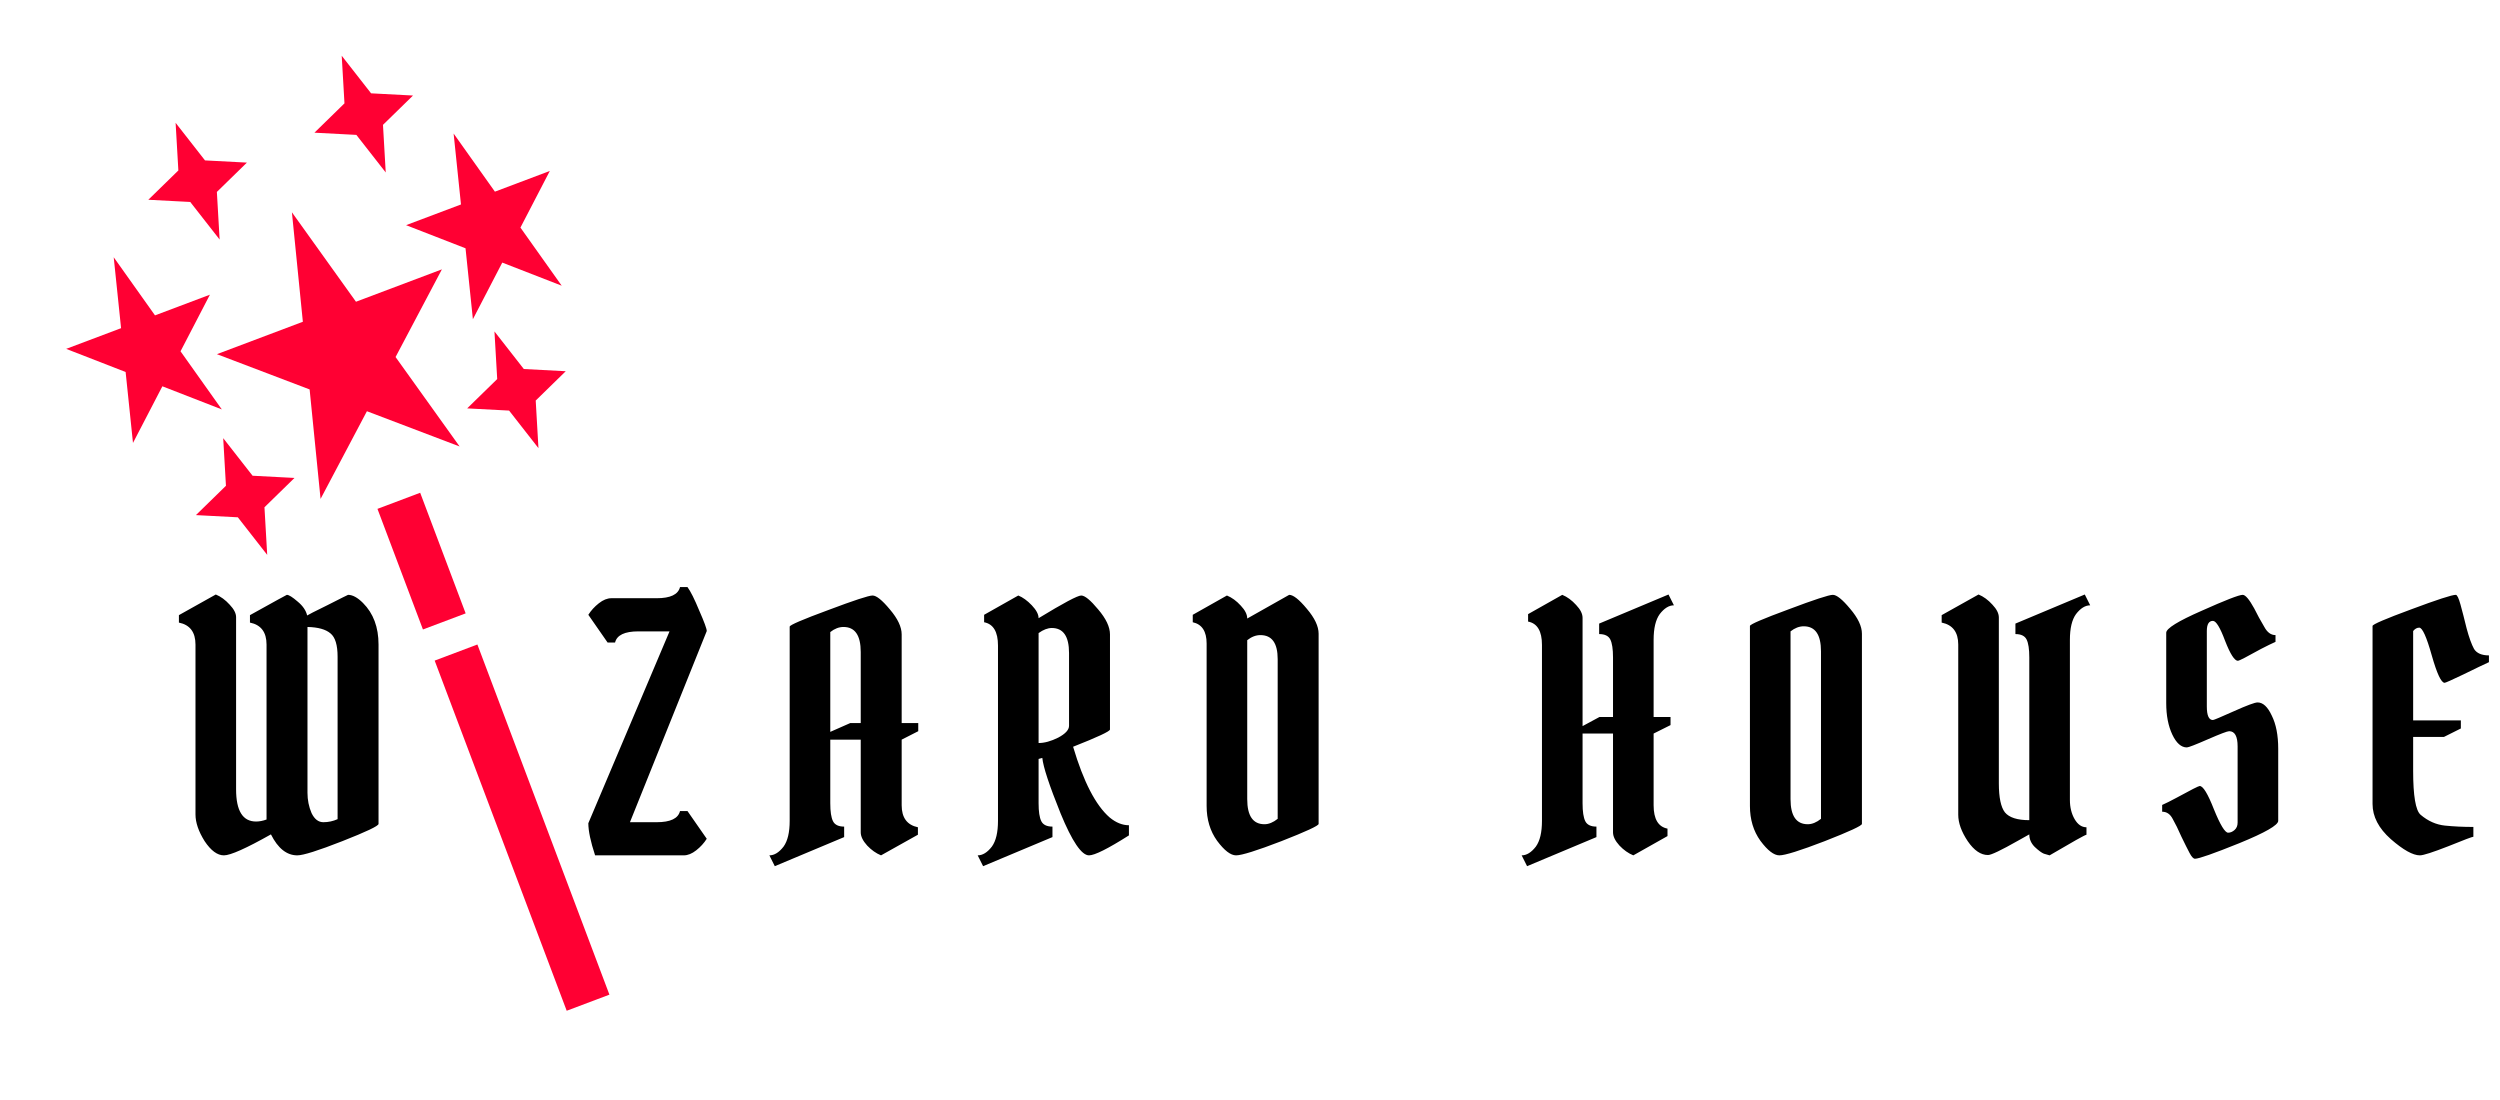 <svg width="266" height="117" viewBox="0 0 266 117" fill="none" xmlns="http://www.w3.org/2000/svg">
<path d="M28.36 68.582C28.36 67.263 27.772 66.483 26.596 66.243V65.451C29.188 64.01 30.496 63.291 30.52 63.291C30.736 63.291 31.12 63.531 31.672 64.01C32.224 64.466 32.56 64.959 32.68 65.487C32.728 65.439 33.46 65.067 34.876 64.371C36.292 63.651 37.012 63.291 37.036 63.291C37.516 63.291 38.044 63.578 38.62 64.154C39.724 65.258 40.276 66.734 40.276 68.582V87.662C40.276 87.879 38.992 88.49 36.424 89.499C33.856 90.507 32.26 91.01 31.636 91.01C30.508 91.01 29.572 90.266 28.828 88.778C26.188 90.266 24.52 91.01 23.824 91.01C23.128 91.01 22.444 90.507 21.772 89.499C21.124 88.466 20.8 87.519 20.8 86.654V68.582C20.8 67.263 20.212 66.483 19.036 66.243V65.451L22.96 63.255C23.488 63.471 23.98 63.831 24.436 64.335C24.892 64.814 25.12 65.258 25.12 65.666V83.99C25.12 86.27 25.828 87.41 27.244 87.41C27.604 87.41 27.976 87.338 28.36 87.195V68.582ZM32.716 84.35C32.716 85.118 32.86 85.838 33.148 86.51C33.46 87.159 33.88 87.483 34.408 87.483C34.936 87.483 35.44 87.374 35.92 87.159V69.879C35.92 68.63 35.668 67.802 35.164 67.394C34.66 66.963 33.844 66.734 32.716 66.71V84.35ZM69.87 87.483C71.334 87.483 72.162 87.087 72.354 86.294H73.146L75.198 89.246C74.91 89.703 74.538 90.111 74.082 90.471C73.626 90.831 73.182 91.01 72.75 91.01H63.318C62.838 89.546 62.598 88.406 62.598 87.591L71.238 67.178H67.926C66.462 67.178 65.634 67.575 65.442 68.367H64.65L62.598 65.415C62.886 64.959 63.258 64.55 63.714 64.191C64.17 63.831 64.614 63.651 65.046 63.651H69.87C71.334 63.651 72.162 63.255 72.354 62.462H73.146C73.482 62.919 73.902 63.758 74.406 64.983C74.934 66.183 75.198 66.903 75.198 67.142L67.026 87.483H69.87ZM84.022 87.338V66.674C84.022 66.507 85.39 65.918 88.126 64.91C90.862 63.879 92.434 63.362 92.842 63.362C93.25 63.362 93.862 63.855 94.678 64.838C95.518 65.823 95.938 66.71 95.938 67.502V76.934H97.702V77.799L95.938 78.698V85.683C95.938 87.002 96.514 87.782 97.666 88.022V88.814L93.742 91.01C93.214 90.794 92.722 90.447 92.266 89.966C91.81 89.463 91.582 88.995 91.582 88.562V78.698H88.342V85.466C88.342 86.355 88.438 86.99 88.63 87.374C88.822 87.758 89.218 87.951 89.818 87.951V89.067L82.438 92.162L81.862 91.01C82.39 91.01 82.894 90.698 83.374 90.075C83.806 89.475 84.022 88.562 84.022 87.338ZM89.746 66.71C89.266 66.71 88.798 66.891 88.342 67.251V77.871L90.466 76.934H91.582V69.374C91.582 67.599 90.97 66.71 89.746 66.71ZM111.91 66.819C111.478 66.819 111.01 66.999 110.506 67.359V79.058C111.13 79.058 111.826 78.867 112.594 78.483C113.362 78.075 113.746 77.654 113.746 77.222V69.483C113.746 67.707 113.134 66.819 111.91 66.819ZM106.186 87.338V68.691C106.186 67.227 105.694 66.398 104.71 66.207V65.415L108.346 63.362C108.826 63.554 109.306 63.903 109.786 64.406C110.266 64.91 110.506 65.367 110.506 65.775C113.146 64.166 114.658 63.362 115.042 63.362C115.426 63.362 116.026 63.855 116.842 64.838C117.682 65.823 118.102 66.71 118.102 67.502V77.618C118.102 77.811 116.794 78.422 114.178 79.454C115.282 83.174 116.578 85.683 118.066 86.978C118.738 87.531 119.422 87.806 120.118 87.806V88.886C117.886 90.302 116.47 91.01 115.87 91.01C115.078 91.01 114.07 89.522 112.846 86.546C111.646 83.57 110.998 81.603 110.902 80.642L110.506 80.751V85.466C110.506 86.355 110.602 86.99 110.794 87.374C110.986 87.758 111.382 87.951 111.982 87.951V89.067L104.602 92.162L104.026 91.01C104.554 91.01 105.058 90.698 105.538 90.075C105.97 89.475 106.186 88.562 106.186 87.338ZM140.301 67.43V87.662C140.301 87.855 138.981 88.466 136.341 89.499C133.725 90.507 132.117 91.01 131.517 91.01C130.941 91.01 130.269 90.495 129.501 89.463C128.757 88.43 128.385 87.195 128.385 85.754V68.475C128.385 67.178 127.893 66.422 126.909 66.207V65.415L130.545 63.362C131.073 63.578 131.565 63.938 132.021 64.442C132.477 64.922 132.705 65.379 132.705 65.811L137.169 63.291C137.601 63.291 138.225 63.782 139.041 64.766C139.881 65.751 140.301 66.638 140.301 67.43ZM134.541 87.698C134.997 87.698 135.465 87.507 135.945 87.123V70.13C135.945 68.427 135.333 67.575 134.109 67.575C133.629 67.575 133.161 67.754 132.705 68.115V85.034C132.705 86.811 133.317 87.698 134.541 87.698ZM171.625 76.287V69.951C171.625 69.062 171.529 68.427 171.337 68.043C171.145 67.659 170.749 67.466 170.149 67.466V66.35L177.529 63.255L178.105 64.406C177.577 64.406 177.073 64.719 176.593 65.343C176.161 65.942 175.945 66.855 175.945 68.079V76.287H177.745V77.15L175.945 78.05V85.683C175.945 87.147 176.437 87.975 177.421 88.166V88.959L173.785 91.01C173.257 90.794 172.765 90.447 172.309 89.966C171.853 89.463 171.625 88.995 171.625 88.562V78.05H168.385V85.466C168.385 86.355 168.481 86.99 168.673 87.374C168.865 87.758 169.261 87.951 169.861 87.951V89.067L162.481 92.162L161.905 91.01C162.433 91.01 162.937 90.698 163.417 90.075C163.849 89.475 164.065 88.562 164.065 87.338V68.618C164.065 67.154 163.573 66.326 162.589 66.135V65.343L166.225 63.291C166.753 63.507 167.245 63.867 167.701 64.371C168.157 64.85 168.385 65.306 168.385 65.739V77.258L170.185 76.287H171.625ZM186.193 85.754V66.603C186.193 66.434 187.561 65.847 190.297 64.838C193.033 63.806 194.605 63.291 195.013 63.291C195.421 63.291 196.033 63.782 196.849 64.766C197.689 65.751 198.109 66.638 198.109 67.43V87.662C198.109 87.855 196.789 88.466 194.149 89.499C191.533 90.507 189.925 91.01 189.325 91.01C188.749 91.01 188.077 90.495 187.309 89.463C186.565 88.43 186.193 87.195 186.193 85.754ZM192.349 87.698C192.805 87.698 193.273 87.507 193.753 87.123V69.302C193.753 67.526 193.141 66.638 191.917 66.638C191.437 66.638 190.969 66.819 190.513 67.178V85.034C190.513 86.811 191.125 87.698 192.349 87.698ZM215.917 87.266V69.951C215.917 69.062 215.821 68.427 215.629 68.043C215.437 67.659 215.041 67.466 214.441 67.466V66.35L221.821 63.255L222.397 64.406C221.869 64.406 221.365 64.719 220.885 65.343C220.453 65.942 220.237 66.855 220.237 68.079V85.106C220.237 85.898 220.405 86.582 220.741 87.159C221.077 87.734 221.497 88.022 222.001 88.022V88.814C221.833 88.838 220.525 89.57 218.077 91.01C217.909 90.963 217.705 90.903 217.465 90.831C217.225 90.734 216.901 90.495 216.493 90.111C216.109 89.727 215.917 89.282 215.917 88.778C215.773 88.85 215.365 89.079 214.693 89.463C212.917 90.471 211.861 90.975 211.525 90.975C210.757 90.975 210.037 90.483 209.365 89.499C208.693 88.49 208.357 87.555 208.357 86.691V68.582C208.357 67.263 207.769 66.483 206.593 66.243V65.451L210.517 63.255C211.045 63.471 211.537 63.831 211.993 64.335C212.449 64.814 212.677 65.27 212.677 65.703V83.343C212.677 84.855 212.893 85.886 213.325 86.439C213.781 86.99 214.645 87.266 215.917 87.266ZM232.682 79.526C232.082 79.526 231.566 79.07 231.134 78.159C230.702 77.246 230.486 76.13 230.486 74.811V67.323C230.486 66.867 231.746 66.087 234.266 64.983C236.786 63.855 238.238 63.291 238.622 63.291C238.91 63.291 239.318 63.77 239.846 64.731C239.966 64.971 240.134 65.294 240.35 65.703C240.59 66.111 240.782 66.447 240.926 66.71C241.238 67.287 241.634 67.575 242.114 67.575V68.294C241.73 68.463 241.214 68.715 240.566 69.05C239.054 69.891 238.238 70.311 238.118 70.311C237.758 70.311 237.302 69.603 236.75 68.186C236.222 66.77 235.79 66.062 235.454 66.062C235.022 66.062 234.806 66.422 234.806 67.142V75.171C234.806 76.13 235.022 76.611 235.454 76.611C235.55 76.611 236.294 76.299 237.686 75.674C239.078 75.05 239.918 74.739 240.206 74.739C240.782 74.739 241.286 75.207 241.718 76.142C242.174 77.055 242.402 78.231 242.402 79.671V87.338C242.402 87.794 241.022 88.587 238.262 89.715C235.526 90.819 233.954 91.371 233.546 91.371C233.378 91.371 233.186 91.166 232.97 90.758C232.754 90.35 232.466 89.775 232.106 89.031C231.77 88.263 231.458 87.626 231.17 87.123C230.906 86.618 230.534 86.367 230.054 86.367V85.647C230.438 85.478 230.942 85.227 231.566 84.891C233.102 84.05 233.93 83.63 234.05 83.63C234.41 83.63 234.914 84.459 235.562 86.115C236.234 87.77 236.738 88.599 237.074 88.599C237.314 88.599 237.542 88.502 237.758 88.311C237.974 88.118 238.082 87.855 238.082 87.519V79.418C238.082 78.338 237.782 77.799 237.182 77.799C236.99 77.799 236.234 78.087 234.914 78.662C233.594 79.239 232.85 79.526 232.682 79.526ZM257.407 66.782C257.167 66.782 256.951 66.903 256.759 67.142V76.647H261.835V77.51L260.035 78.41H256.759V82.01C256.759 84.674 257.023 86.234 257.551 86.691C258.343 87.362 259.207 87.746 260.143 87.843C261.079 87.939 262.087 87.987 263.167 87.987V89.031C263.047 89.031 262.159 89.367 260.503 90.038C258.847 90.686 257.839 91.01 257.479 91.01C256.735 91.01 255.703 90.434 254.383 89.282C253.087 88.13 252.439 86.882 252.439 85.538V66.603C252.439 66.434 253.807 65.847 256.543 64.838C259.303 63.806 260.887 63.291 261.295 63.291C261.439 63.291 261.607 63.639 261.799 64.335C261.991 65.031 262.207 65.871 262.447 66.855C262.711 67.838 262.975 68.57 263.239 69.05C263.527 69.507 264.055 69.734 264.823 69.734V70.454C264.295 70.695 263.395 71.126 262.123 71.751C260.875 72.35 260.203 72.65 260.107 72.65C259.747 72.65 259.291 71.678 258.739 69.734C258.187 67.766 257.743 66.782 257.407 66.782Z" fill="black"/>
<rect x="46.249" y="70.288" width="4.857" height="39.817" transform="rotate(-20.659 46.249 70.288)" fill="#FF0033"/>
<rect x="40.162" y="54.143" width="4.857" height="13.715" transform="rotate(-20.659 40.162 54.143)" fill="#FF0033"/>
<path d="M31.059 22.587L37.875 32.105L47.019 28.658L42.088 37.988L48.904 47.506L39.04 43.754L34.108 53.085L32.944 41.436L23.08 37.684L32.224 34.236L31.059 22.587Z" fill="#FF0033"/>
<path d="M48.265 14.209L52.658 20.393L58.5 18.19L55.374 24.215L59.767 30.399L53.441 27.939L50.315 33.964L49.532 26.418L43.206 23.957L49.048 21.755L48.265 14.209Z" fill="#FF0033"/>
<path d="M12.099 27.372L16.493 33.556L22.335 31.354L19.208 37.378L23.602 43.563L17.276 41.102L14.149 47.127L13.366 39.581L7.04 37.12L12.882 34.918L12.099 27.372Z" fill="#FF0033"/>
<path d="M52.61 35.265L55.735 39.264L60.195 39.498L57 42.618L57.292 47.684L54.167 43.686L49.707 43.452L52.903 40.332L52.61 35.265Z" fill="#FF0033"/>
<path d="M36.359 5.932L39.484 9.93L43.944 10.164L40.749 13.284L41.042 18.351L37.916 14.352L33.456 14.118L36.652 10.998L36.359 5.932Z" fill="#FF0033"/>
<path d="M23.749 46.62L26.874 50.618L31.334 50.852L28.139 53.973L28.431 59.039L25.306 55.041L20.846 54.807L24.041 51.687L23.749 46.62Z" fill="#FF0033"/>
<path d="M18.685 13.068L21.811 17.067L26.271 17.301L23.075 20.421L23.368 25.487L20.242 21.489L15.782 21.255L18.978 18.135L18.685 13.068Z" fill="#FF0033"/>
</svg>
